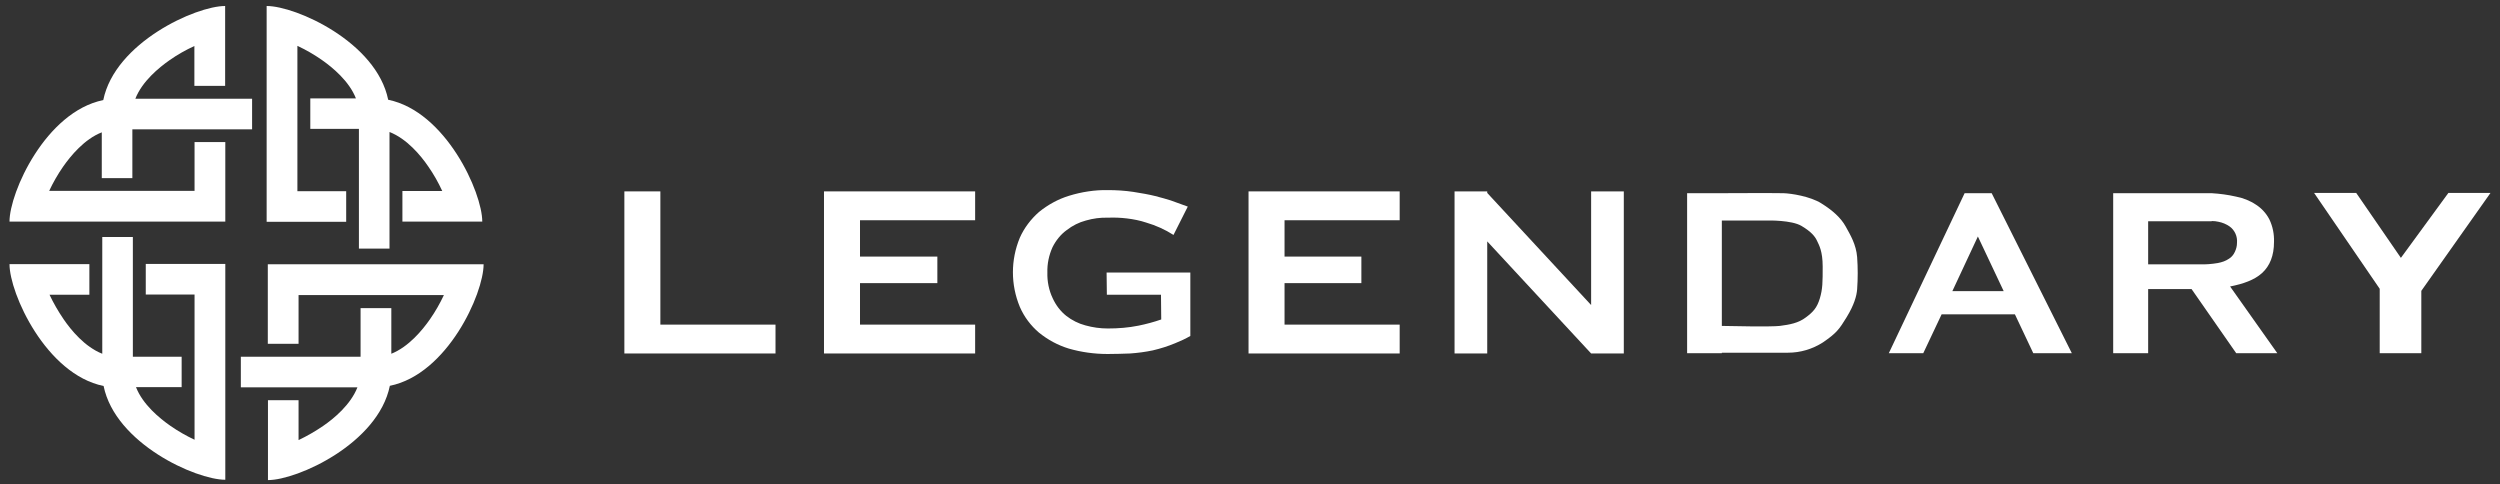 <svg width="222" height="43" viewBox="0 0 222 43" fill="none" xmlns="http://www.w3.org/2000/svg">
<rect x="0" y="0" width="222" height="43" fill="#333333" stroke="none"/>
<g id="legendary">
<g id="Vector">
<path d="M58.641 16.995H55.444V31.389H68.865V28.826H58.641V16.995Z" fill="white"/>
<path d="M73.171 16.995V31.389H86.592V28.826H76.368V25.142H83.237V22.785H76.368V19.558H86.592V16.995H73.171Z" fill="white"/>
<path d="M141.292 27.087L132.066 17.133V16.995H129.164V31.389H132.066V21.435L141.292 31.389H144.194V16.995H141.292V27.087Z" fill="white"/>
<path d="M110.87 16.995V31.389H124.291V28.826H114.067V25.142H120.89V22.785H114.067V19.558H124.291V16.995H110.87Z" fill="white"/>
<path d="M98.289 26.172H103.095L103.117 28.277V28.369C102.46 28.597 101.78 28.78 101.1 28.918C100.193 29.101 99.286 29.169 98.38 29.169C97.7 29.169 97.042 29.078 96.385 28.895C95.773 28.735 95.183 28.437 94.684 28.048C94.163 27.636 93.755 27.087 93.483 26.492C93.143 25.783 92.984 24.982 93.007 24.204C92.984 23.426 93.143 22.671 93.46 21.961C93.755 21.366 94.186 20.817 94.73 20.428C95.228 20.039 95.818 19.741 96.43 19.581C97.065 19.398 97.722 19.307 98.402 19.33C98.969 19.307 99.513 19.33 100.08 19.398C100.646 19.467 101.236 19.581 101.78 19.764C102.641 20.016 103.457 20.382 104.206 20.863L105.475 18.346L103.956 17.796C103.593 17.682 103.117 17.545 102.573 17.407C102.029 17.27 101.372 17.156 100.646 17.041C99.898 16.927 99.128 16.881 98.38 16.881C97.223 16.858 96.045 17.041 94.934 17.384C93.959 17.682 93.052 18.185 92.259 18.826C91.534 19.467 90.944 20.245 90.559 21.114C89.743 23.082 89.743 25.279 90.559 27.247C90.944 28.14 91.534 28.918 92.259 29.536C93.052 30.176 93.936 30.657 94.911 30.954C96.022 31.275 97.178 31.435 98.357 31.435C99.014 31.435 99.672 31.412 100.352 31.389C101.032 31.343 101.712 31.252 102.369 31.114C103.049 30.954 103.707 30.748 104.364 30.474C104.818 30.291 105.271 30.085 105.702 29.833V24.204H98.266L98.289 26.172Z" fill="white"/>
<path d="M173.37 25.851L175.636 21L177.926 25.851H173.37ZM174.458 17.156L167.725 31.366H170.785L172.417 27.911H178.923L180.556 31.366H183.979L176.861 17.156H174.458Z" fill="white"/>
<path d="M217.416 17.133L213.199 22.899L209.232 17.133H205.492L211.318 25.645V31.366H215.013V25.828L221.156 17.133H217.416Z" fill="white"/>
<path d="M190.756 23.471V19.65H196.401V19.627C196.605 19.627 196.809 19.65 197.013 19.696C197.353 19.764 197.693 19.902 197.988 20.108C198.215 20.268 198.396 20.497 198.509 20.748C198.623 21 198.668 21.275 198.645 21.572C198.645 21.847 198.577 22.099 198.464 22.35C198.351 22.602 198.169 22.831 197.943 22.968C197.648 23.174 197.308 23.288 196.945 23.357C196.401 23.449 195.857 23.494 195.313 23.471H190.756ZM200.867 24.25C201.57 23.609 201.932 22.694 201.932 21.481C201.955 20.794 201.819 20.108 201.524 19.49C201.252 18.963 200.844 18.506 200.345 18.185C199.801 17.819 199.167 17.568 198.532 17.453C197.829 17.293 197.126 17.201 196.401 17.156H187.651V31.366H190.756V25.668H194.61L198.577 31.366H202.227L198.033 25.439C199.189 25.211 200.187 24.867 200.867 24.25Z" fill="white"/>
<path d="M161.604 26.492C161.355 27.316 161.015 27.705 160.357 28.186C159.7 28.689 158.929 28.826 158.045 28.941C157.274 29.032 153.783 28.963 152.899 28.941V19.581H157.002C157.002 19.581 159.088 19.535 159.972 20.062C160.856 20.588 161.174 21 161.355 21.389C161.536 21.778 161.854 22.304 161.854 23.677C161.854 25.05 161.854 25.645 161.604 26.492ZM163.894 20.108C163.463 19.33 162.715 18.666 161.718 18.048C160.72 17.43 159.065 17.179 158.385 17.156C157.705 17.133 152.627 17.156 152.627 17.156H149.816V31.366H152.899V31.32H158.771C159.881 31.32 160.947 31 161.876 30.405C163.078 29.581 163.327 29.238 163.984 28.163C164.642 27.087 164.869 26.286 164.914 25.691C164.982 24.73 164.982 23.769 164.914 22.831C164.823 21.709 164.325 20.886 163.894 20.108Z" fill="white"/>
</g>
<g id="Vector_2">
<path d="M11.754 15.818V11.486H22.386V8.77H12.018C12.621 7.228 14.104 6.009 15.073 5.333C15.763 4.849 16.497 4.438 17.261 4.085V7.624H19.992V0.532C17.393 0.532 10.212 3.777 9.17 8.887C4.06 9.93 0.844 17.081 0.844 19.68H20.007V12.617H17.276V16.949H4.368C4.72 16.2 5.132 15.48 5.601 14.805C6.277 13.836 7.496 12.353 9.038 11.751V15.818H11.754Z" fill="white"/>
<path d="M27.54 11.442H31.872V22.074H34.588V11.721C36.13 12.323 37.364 13.806 38.024 14.775C38.509 15.466 38.92 16.2 39.273 16.963H35.734V19.68H42.826C42.826 17.081 39.581 9.9 34.471 8.858C33.428 3.733 26.277 0.532 23.678 0.532V19.695H30.741V16.978H26.409V4.071C27.158 4.423 27.878 4.834 28.553 5.304C29.522 5.98 31.005 7.198 31.607 8.74H27.555V11.442" fill="white"/>
<path d="M32.019 27.345V31.677H21.387V34.394H31.74C31.137 35.936 29.654 37.169 28.685 37.83C27.995 38.3 27.261 38.726 26.512 39.078V35.539H23.795V42.632C26.409 42.632 33.575 39.386 34.618 34.261C39.742 33.219 42.944 26.068 42.944 23.469H23.781V30.532H26.512V26.2H39.419C39.067 26.949 38.656 27.668 38.186 28.344C37.511 29.313 36.292 30.796 34.75 31.413V27.36H32.019" fill="white"/>
<path d="M16.13 31.677H11.798V21.046H9.082V31.413C7.54 30.811 6.306 29.313 5.646 28.344C5.176 27.654 4.75 26.919 4.397 26.171H7.936V23.454H0.844C0.844 26.053 4.089 33.234 9.199 34.276C10.242 39.386 17.393 42.602 20.007 42.602V23.439H12.944V26.156H17.276V39.049C16.527 38.696 15.807 38.285 15.132 37.815C14.162 37.14 12.679 35.921 12.077 34.379H16.13V31.677Z" fill="white"/>
</g>
</g>
</svg>
